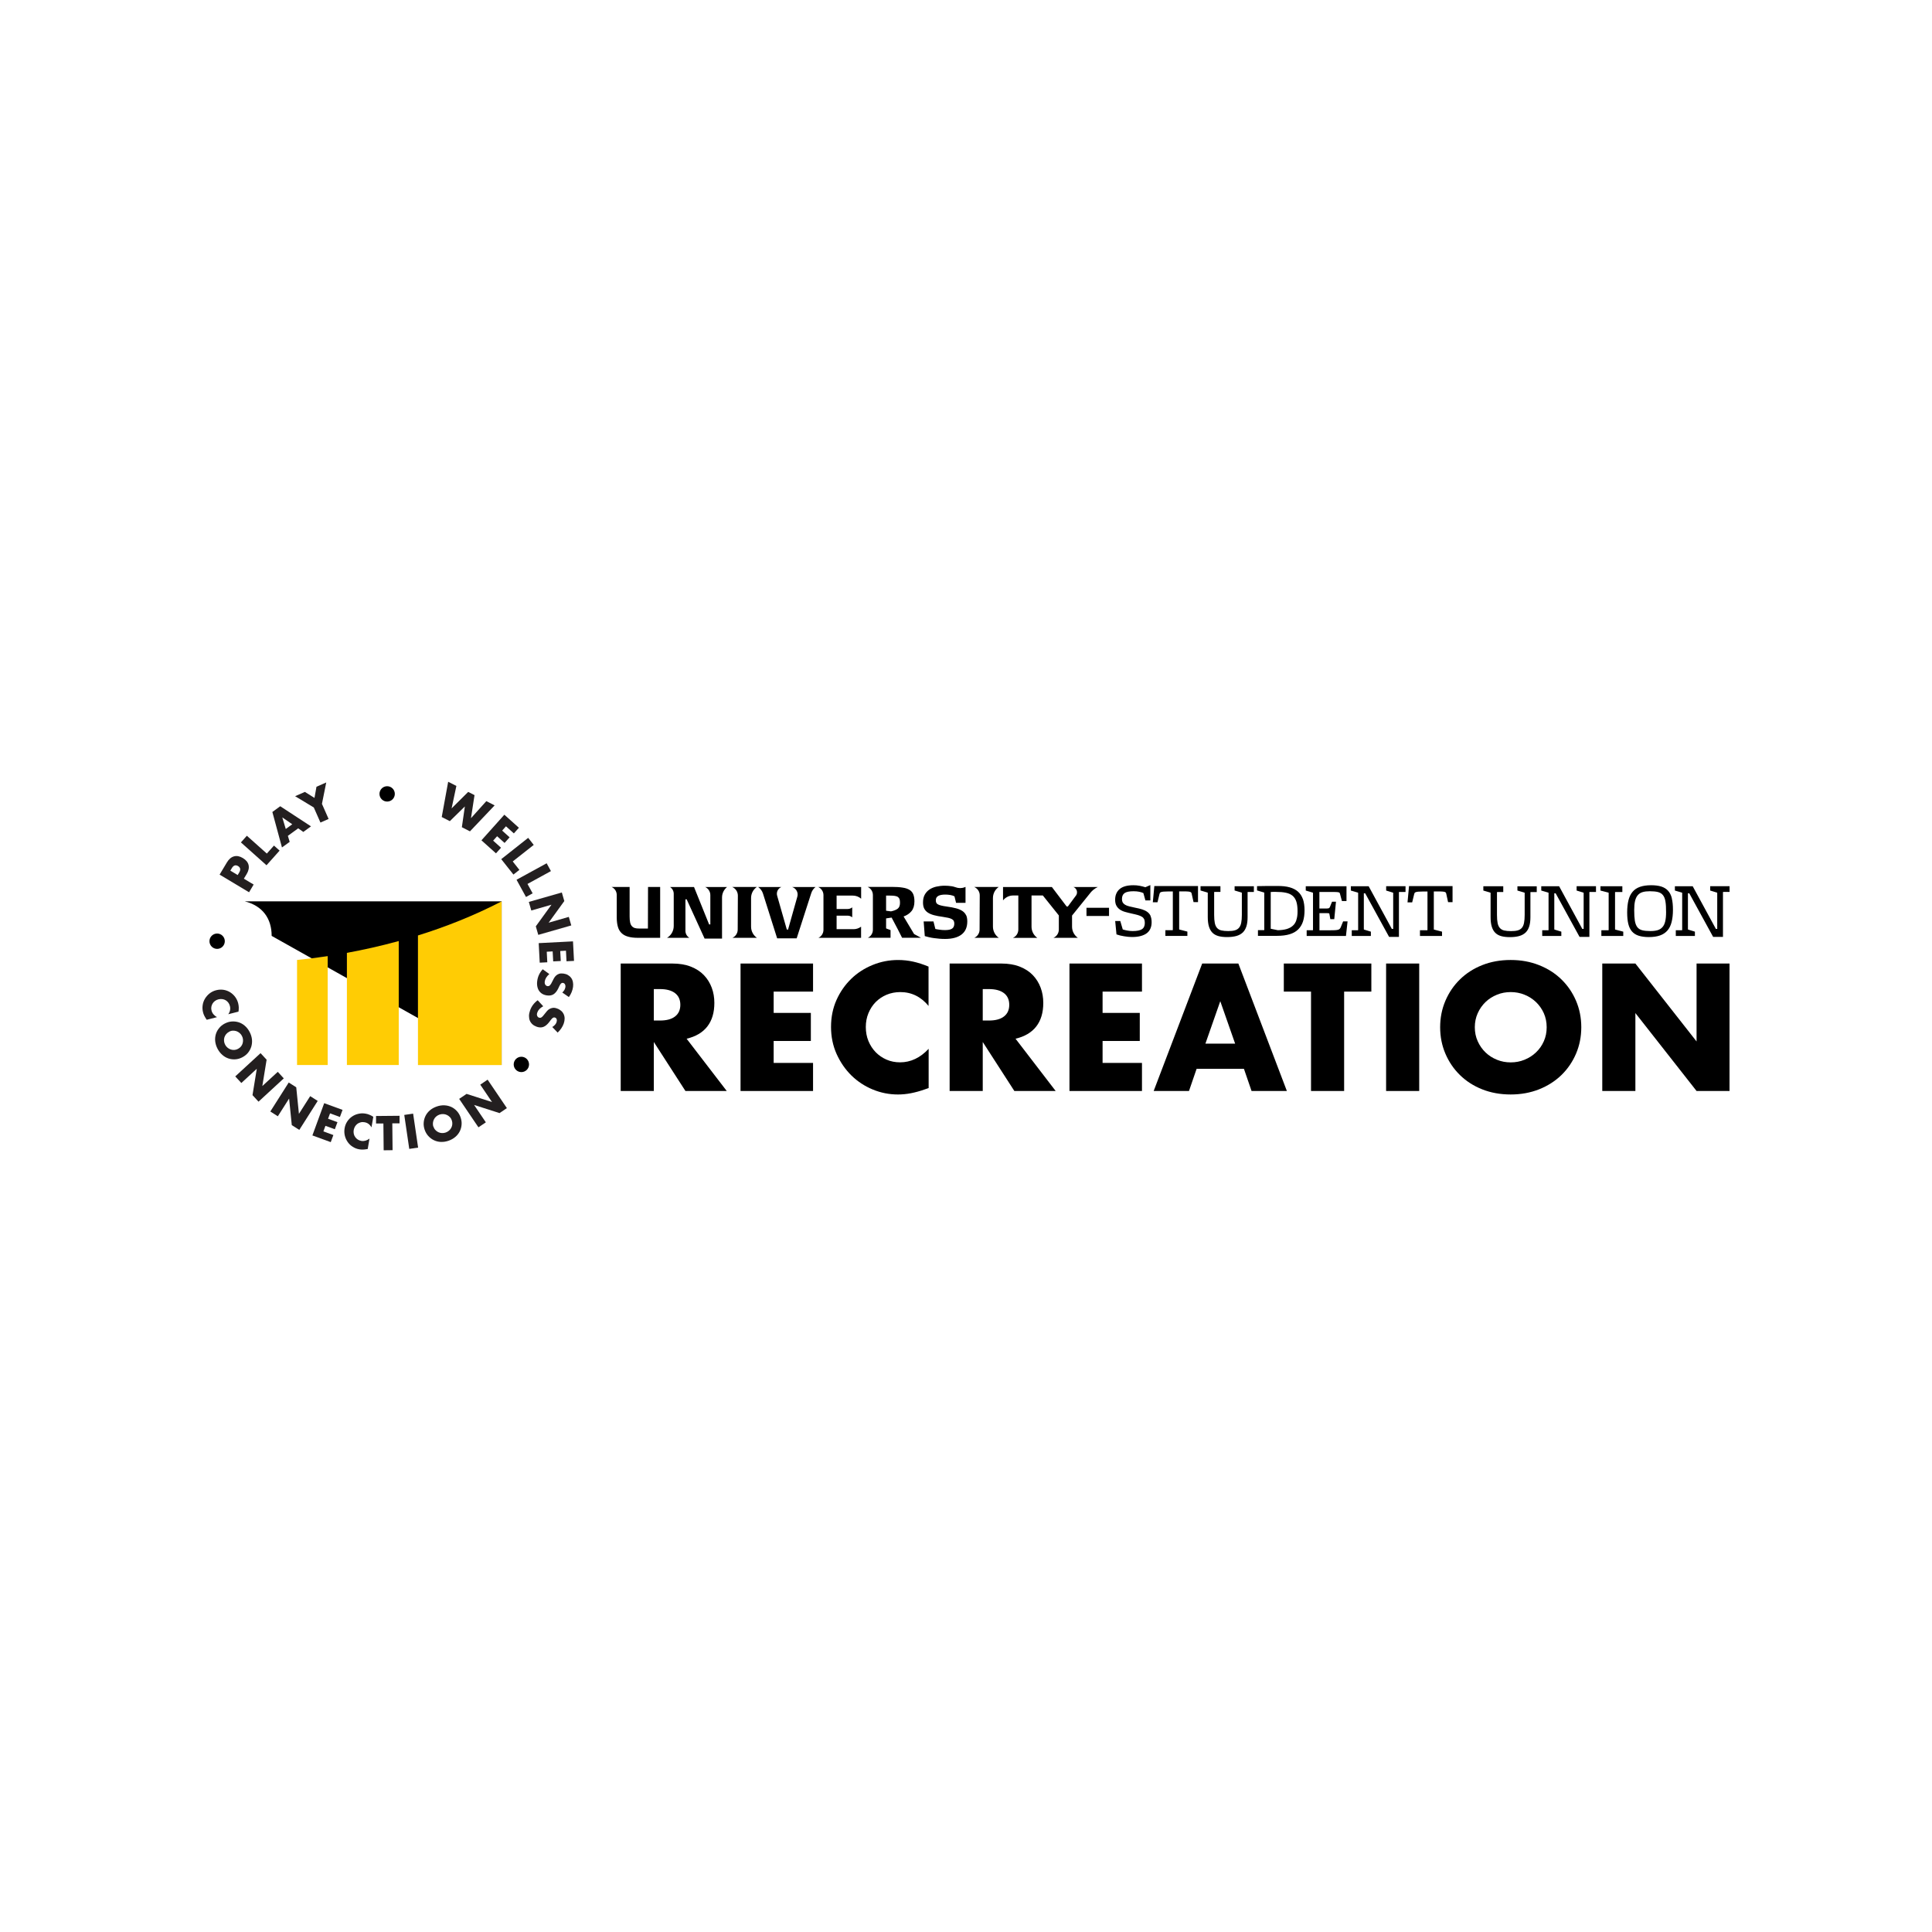 <?xml version="1.0" encoding="UTF-8"?><svg id="Layer_1" xmlns="http://www.w3.org/2000/svg" viewBox="0 0 360 360"><defs><style>.cls-1{fill:#ffcc04;}.cls-2{fill:#231f20;}</style></defs><g><g><g><path class="cls-2" d="M47.26,164.83l-.85,1.43-5.49-3.29,1.36-2.27c.37-.62,.81-.99,1.33-1.13,.52-.14,1.07-.03,1.65,.32,.58,.35,.94,.78,1.06,1.3,.12,.52,0,1.09-.37,1.7l-.51,.84,1.82,1.09Zm-2.97-1.78l.28-.47c.31-.52,.24-.92-.21-1.2-.46-.27-.84-.15-1.16,.38l-.28,.47,1.37,.82Z"/><path class="cls-2" d="M46,155.73l3.72,3.32,1.33-1.49,1.05,.94-2.44,2.73-4.77-4.26,1.11-1.24Z"/><path class="cls-2" d="M55.56,154.35l-1.92,1.4,.34,1.12-1.44,1.04-1.79-6.61,1.47-1.07,5.73,3.75-1.43,1.04-.96-.68Zm-1.1-.76l-1.86-1.28,.65,2.16,1.21-.88Z"/><path class="cls-2" d="M58.47,150.46l-3.48-2.1,1.82-.8,1.79,1.12,.37-2.08,1.82-.8-.8,3.99,1.24,2.81-1.52,.67-1.24-2.81Z"/></g><g><path class="cls-2" d="M85.04,146.45l-.89,4.18,3.09-3.07,1.18,.6-.66,4.3,2.86-3.18,1.55,.79-4.6,4.84-1.51-.77,.56-3.87-2.8,2.74-1.51-.77,1.2-6.57,1.55,.79Z"/><path class="cls-2" d="M95.75,155.29l-1.47-1.32-.71,.8,1.39,1.25-.94,1.05-1.39-1.25-.74,.82,1.47,1.32-.94,1.05-2.71-2.43,4.27-4.77,2.71,2.43-.94,1.05Z"/><path class="cls-2" d="M99.46,157.43l-3.92,3.09,1.24,1.57-1.11,.87-2.27-2.87,5.02-3.97,1.03,1.31Z"/><path class="cls-2" d="M102.67,162.31l-4.38,2.4,.96,1.75-1.24,.68-1.76-3.21,5.61-3.07,.8,1.46Z"/><path class="cls-2" d="M98.54,168.06l6.15-1.76,.46,1.6-2.92,4.03,3.76-1.08,.46,1.59-6.15,1.76-.46-1.59,2.92-4.03-3.76,1.08-.46-1.6Z"/><path class="cls-2" d="M105.56,179.13l-.1-1.98-1.07,.06,.1,1.86-1.41,.07-.1-1.86-1.1,.06,.1,1.97-1.41,.07-.19-3.64,6.39-.33,.19,3.64-1.41,.07Z"/><path class="cls-2" d="M104.77,184.95c.17-.16,.3-.32,.4-.49,.09-.17,.15-.34,.18-.51,.03-.21,0-.39-.08-.54-.08-.15-.2-.23-.37-.26-.11-.02-.21,0-.29,.06-.08,.06-.16,.14-.22,.24-.07,.1-.13,.22-.19,.35-.06,.13-.12,.26-.18,.39-.25,.51-.55,.87-.88,1.08-.33,.21-.74,.28-1.22,.21-.32-.04-.61-.14-.86-.28-.25-.15-.45-.34-.61-.57s-.27-.51-.33-.83-.07-.67-.01-1.06c.11-.8,.45-1.51,1.02-2.13l1.23,.89c-.25,.22-.45,.44-.59,.67s-.22,.46-.26,.69c-.04,.27,0,.48,.1,.63,.11,.15,.24,.23,.39,.26,.1,.01,.18,0,.26-.02,.07-.02,.15-.07,.22-.14,.07-.07,.14-.17,.21-.28,.07-.12,.14-.26,.23-.44,.1-.2,.2-.4,.31-.6,.11-.19,.24-.36,.4-.5s.34-.25,.56-.32c.22-.07,.48-.08,.8-.04,.31,.04,.59,.13,.83,.27,.24,.14,.44,.31,.6,.53,.16,.21,.27,.46,.33,.75,.06,.29,.07,.6,.03,.93-.04,.31-.13,.64-.26,.97-.13,.33-.31,.64-.52,.93l-1.2-.83Z"/><path class="cls-2" d="M102.94,191.35c.2-.12,.36-.26,.49-.41s.22-.3,.27-.46c.07-.2,.08-.39,.03-.55-.05-.16-.15-.27-.31-.32-.11-.04-.21-.04-.3,0-.09,.04-.18,.1-.27,.19s-.17,.19-.26,.31c-.08,.12-.17,.23-.26,.35-.35,.45-.71,.75-1.08,.89-.37,.14-.78,.13-1.24-.03-.31-.11-.57-.26-.79-.45-.21-.19-.38-.42-.49-.68-.11-.26-.16-.56-.16-.88,0-.33,.07-.67,.2-1.04,.27-.76,.74-1.39,1.42-1.89l1.03,1.12c-.29,.16-.53,.34-.71,.53-.18,.19-.31,.4-.39,.63-.09,.26-.1,.47-.02,.63,.07,.17,.18,.28,.33,.33,.09,.03,.18,.04,.25,.03,.08,0,.16-.04,.24-.1,.08-.06,.17-.13,.26-.24,.09-.1,.19-.23,.31-.38,.13-.18,.28-.35,.42-.52s.31-.31,.49-.41,.39-.17,.61-.2c.23-.03,.49,.01,.79,.12,.3,.1,.55,.25,.76,.43,.21,.18,.37,.4,.48,.64,.11,.24,.17,.51,.17,.8s-.05,.6-.16,.92c-.1,.3-.26,.6-.45,.89-.2,.3-.43,.57-.69,.81l-1.01-1.05Z"/></g><g><path class="cls-2" d="M42.51,189.02c.36-.49,.47-1.01,.33-1.56-.06-.24-.16-.45-.3-.64-.14-.18-.3-.33-.49-.44s-.4-.18-.63-.21c-.23-.03-.47-.02-.71,.04-.25,.06-.46,.16-.65,.3s-.34,.3-.45,.49c-.12,.19-.19,.4-.23,.62-.04,.23-.02,.46,.04,.69,.13,.51,.47,.92,1.01,1.22l-1.91,.49-.1-.15c-.15-.22-.27-.44-.37-.64-.1-.2-.17-.41-.22-.62-.11-.43-.13-.86-.07-1.29,.06-.43,.2-.84,.42-1.21,.22-.37,.5-.7,.86-.99,.36-.28,.77-.49,1.25-.61,.48-.12,.94-.14,1.38-.07s.85,.23,1.21,.45c.36,.23,.68,.52,.94,.87,.26,.35,.45,.75,.56,1.18,.06,.25,.1,.5,.11,.75,0,.25,0,.52-.05,.81l-1.92,.49Z"/><path class="cls-2" d="M41.89,190.72c.42-.22,.85-.35,1.3-.38,.44-.03,.88,.02,1.29,.15,.41,.13,.8,.35,1.15,.66,.35,.3,.65,.69,.89,1.15,.24,.46,.38,.92,.43,1.38,.05,.47,0,.91-.12,1.33-.13,.42-.33,.8-.61,1.15-.28,.34-.64,.63-1.06,.85-.42,.22-.85,.35-1.3,.38-.45,.03-.88-.02-1.29-.16-.42-.14-.8-.36-1.15-.67-.35-.31-.65-.69-.89-1.15-.24-.46-.38-.92-.43-1.39-.05-.46,0-.9,.12-1.32,.13-.42,.33-.8,.62-1.14,.28-.35,.64-.63,1.06-.85Zm.8,1.54c-.23,.12-.41,.27-.56,.45-.15,.18-.25,.39-.32,.6-.06,.22-.09,.44-.06,.68,.02,.23,.09,.46,.2,.67,.11,.22,.26,.4,.44,.55,.18,.15,.38,.27,.59,.34,.22,.07,.44,.11,.68,.09,.23-.01,.47-.08,.69-.2,.23-.12,.41-.27,.56-.45,.15-.18,.25-.39,.31-.61,.06-.22,.08-.45,.06-.68-.02-.23-.09-.46-.2-.67-.11-.22-.26-.4-.44-.55-.18-.15-.38-.27-.59-.34-.22-.07-.44-.1-.68-.09-.24,.01-.47,.08-.69,.2Z"/><path class="cls-2" d="M43.84,200.57l4.71-4.33,1.13,1.22-.8,4.91,2.88-2.65,1.12,1.22-4.71,4.34-1.12-1.22,.8-4.91-2.88,2.65-1.13-1.22Z"/><path class="cls-2" d="M50.37,207.11l3.43-5.4,1.4,.89,.5,4.95,2.1-3.3,1.4,.89-3.43,5.4-1.4-.89-.5-4.95-2.1,3.3-1.4-.89Z"/><path class="cls-2" d="M63.36,208.14l-1.86-.68-.37,1,1.75,.64-.49,1.32-1.75-.64-.38,1.04,1.86,.68-.49,1.32-3.42-1.25,2.2-6.01,3.42,1.25-.49,1.32Z"/><path class="cls-2" d="M69.2,210.04c-.3-.53-.73-.84-1.29-.93-.25-.04-.48-.04-.7,.02s-.43,.14-.6,.27-.33,.29-.45,.49c-.12,.2-.2,.42-.25,.66-.04,.25-.04,.49,.01,.72,.05,.23,.14,.43,.27,.61,.13,.18,.29,.34,.48,.46,.19,.12,.41,.21,.65,.25,.52,.09,1.03-.05,1.53-.43l-.33,1.94-.18,.03c-.27,.05-.51,.07-.74,.08-.22,0-.44-.01-.65-.05-.44-.07-.84-.23-1.21-.46-.37-.23-.68-.52-.93-.87s-.44-.75-.55-1.19-.13-.9-.05-1.39c.08-.49,.25-.91,.5-1.29,.25-.37,.55-.68,.91-.92,.35-.24,.75-.41,1.18-.5,.43-.1,.86-.11,1.31-.03,.25,.04,.49,.11,.73,.21,.23,.09,.47,.22,.72,.38l-.34,1.96Z"/><path class="cls-2" d="M73.1,209.33l.05,4.99-1.66,.02-.05-4.99h-1.37v-1.4l4.38-.04v1.41h-1.35Z"/><path class="cls-2" d="M76.98,207.51l.93,6.33-1.65,.24-.93-6.33,1.65-.24Z"/><path class="cls-2" d="M79.13,210.52c-.15-.45-.22-.9-.18-1.34,.03-.45,.15-.86,.34-1.25,.19-.39,.47-.74,.82-1.04,.35-.3,.78-.54,1.27-.71,.49-.17,.96-.24,1.43-.22,.47,.02,.9,.13,1.3,.31,.4,.19,.74,.45,1.04,.78,.3,.33,.53,.72,.68,1.17,.15,.45,.22,.9,.18,1.34-.03,.45-.15,.86-.34,1.25-.2,.39-.47,.74-.83,1.04-.36,.31-.78,.54-1.26,.71-.49,.17-.97,.24-1.44,.22-.47-.02-.9-.13-1.29-.32-.39-.19-.74-.45-1.04-.78-.3-.33-.53-.72-.68-1.17Zm1.64-.57c.08,.24,.2,.45,.37,.62,.16,.17,.34,.31,.55,.4,.21,.1,.43,.15,.66,.16,.23,.01,.47-.02,.7-.1,.23-.08,.43-.2,.61-.35,.18-.15,.32-.33,.43-.54,.11-.2,.17-.42,.19-.66,.02-.23-.01-.47-.09-.71-.08-.24-.2-.45-.37-.62-.16-.17-.35-.31-.56-.4-.21-.1-.43-.15-.67-.16-.23-.01-.47,.02-.7,.1-.23,.08-.43,.2-.61,.35-.18,.15-.32,.33-.42,.54-.1,.2-.17,.42-.19,.66-.02,.23,0,.47,.09,.71Z"/><path class="cls-2" d="M89.15,210.06l-3.59-5.3,1.38-.93,4.74,1.52-2.19-3.24,1.37-.93,3.59,5.3-1.37,.93-4.74-1.52,2.19,3.24-1.38,.93Z"/></g><circle cx="72.14" cy="147.93" r="1.43"/><circle cx="97.15" cy="198.34" r="1.43"/><circle cx="40.46" cy="175.38" r="1.43"/></g><g><path d="M93.47,167.95H45.6c3.35,.84,5.02,3.22,5.02,6.44l42.85,24.06v-30.5Z"/><g><path class="cls-1" d="M64.64,198.45h9.66v-23.1c-3.43,.94-6.69,1.66-9.66,2.2v20.89Z"/><path class="cls-1" d="M55.35,198.45h5.71v-20.29c-2.13,.32-4.05,.55-5.71,.71v19.58Z"/><path class="cls-1" d="M77.88,174.31v24.15h15.59v-30.5c-5.26,2.72-10.57,4.79-15.59,6.35Z"/></g></g></g><g><g><path d="M135.41,203.29h-7.69l-5.89-9.13v9.13h-6.17v-23.75h9.61c1.32,0,2.48,.19,3.46,.58,.99,.39,1.8,.92,2.44,1.59,.64,.67,1.12,1.45,1.45,2.33,.33,.88,.49,1.83,.49,2.84,0,1.81-.44,3.27-1.31,4.39-.87,1.12-2.16,1.88-3.86,2.28l7.47,9.73Zm-13.58-13.13h1.16c1.22,0,2.15-.25,2.8-.76,.65-.5,.98-1.23,.98-2.17s-.33-1.67-.98-2.17c-.65-.5-1.59-.76-2.8-.76h-1.16v5.86Z"/><path d="M151.5,184.77h-7.34v3.97h6.93v5.23h-6.93v4.09h7.34v5.23h-13.51v-23.75h13.51v5.23Z"/><path d="M173.05,187.47c-1.43-1.74-3.19-2.61-5.29-2.61-.92,0-1.78,.17-2.57,.5-.79,.34-1.46,.79-2.03,1.37-.57,.58-1.01,1.27-1.34,2.06-.33,.8-.49,1.66-.49,2.58s.16,1.82,.49,2.61c.33,.8,.78,1.49,1.35,2.08,.58,.59,1.25,1.05,2.03,1.39,.78,.34,1.62,.5,2.52,.5,1.97,0,3.75-.84,5.32-2.52v7.31l-.63,.22c-.94,.34-1.83,.58-2.65,.74-.82,.16-1.63,.24-2.43,.24-1.64,0-3.21-.31-4.71-.93-1.5-.62-2.82-1.49-3.97-2.61-1.14-1.12-2.06-2.46-2.76-4-.69-1.54-1.04-3.23-1.04-5.05s.34-3.5,1.02-5.02c.68-1.52,1.6-2.83,2.74-3.94s2.47-1.96,3.98-2.58c1.51-.62,3.1-.93,4.76-.93,.95,0,1.87,.1,2.79,.3,.91,.2,1.87,.51,2.88,.93v7.37Z"/><path d="M196.7,203.29h-7.69l-5.89-9.13v9.13h-6.17v-23.75h9.61c1.32,0,2.48,.19,3.46,.58,.99,.39,1.8,.92,2.44,1.59,.64,.67,1.12,1.45,1.45,2.33,.33,.88,.49,1.83,.49,2.84,0,1.81-.44,3.27-1.31,4.39-.87,1.12-2.16,1.88-3.86,2.28l7.47,9.73Zm-13.58-13.13h1.16c1.22,0,2.15-.25,2.8-.76,.65-.5,.98-1.23,.98-2.17s-.33-1.67-.98-2.17c-.65-.5-1.59-.76-2.8-.76h-1.16v5.86Z"/><path d="M212.79,184.77h-7.34v3.97h6.93v5.23h-6.93v4.09h7.34v5.23h-13.51v-23.75h13.51v5.23Z"/><path d="M231.79,199.16h-8.82l-1.42,4.13h-6.58l9.04-23.75h6.74l9.04,23.75h-6.58l-1.42-4.13Zm-1.64-4.69l-2.77-7.91-2.77,7.91h5.54Z"/><path d="M250.46,184.77v18.52h-6.17v-18.52h-5.07v-5.23h16.31v5.23h-5.07Z"/><path d="M264.45,179.54v23.75h-6.17v-23.75h6.17Z"/><path d="M268.35,191.41c0-1.76,.33-3.41,.98-4.93,.65-1.52,1.55-2.85,2.71-3.98,1.15-1.13,2.53-2.02,4.14-2.66,1.61-.64,3.37-.96,5.31-.96s3.67,.32,5.29,.96c1.62,.64,3.01,1.53,4.17,2.66,1.16,1.13,2.07,2.46,2.72,3.98,.65,1.52,.98,3.17,.98,4.93s-.33,3.41-.98,4.93c-.65,1.52-1.56,2.85-2.72,3.98-1.17,1.13-2.56,2.02-4.17,2.66-1.62,.64-3.38,.96-5.29,.96s-3.7-.32-5.31-.96c-1.61-.64-2.99-1.53-4.14-2.66-1.16-1.13-2.06-2.46-2.71-3.98-.65-1.52-.98-3.17-.98-4.93Zm6.46,0c0,.95,.18,1.82,.54,2.61,.36,.8,.84,1.49,1.45,2.08,.61,.59,1.32,1.04,2.13,1.37,.81,.33,1.66,.49,2.57,.49s1.76-.16,2.57-.49c.81-.33,1.52-.78,2.14-1.37s1.11-1.28,1.46-2.08c.36-.8,.53-1.67,.53-2.61s-.18-1.82-.53-2.61c-.36-.8-.85-1.49-1.46-2.08-.62-.59-1.33-1.04-2.14-1.37-.81-.33-1.66-.49-2.57-.49s-1.76,.16-2.57,.49c-.81,.33-1.52,.78-2.13,1.37-.61,.59-1.09,1.28-1.45,2.08-.36,.8-.54,1.67-.54,2.61Z"/><path d="M298.56,203.29v-23.75h6.17l11.4,14.52v-14.52h6.14v23.75h-6.14l-11.4-14.52v14.52h-6.17Z"/></g><path d="M214.4,170.67c-.14-.3-.35-.56-.62-.75-.27-.2-.59-.35-.96-.47s-.78-.21-1.24-.3c-.44-.09-.83-.18-1.15-.26-.32-.08-.59-.18-.78-.3-.2-.12-.35-.26-.45-.43-.09-.17-.14-.38-.14-.64,0-.5,.16-.87,.48-1.1,.32-.23,.88-.35,1.67-.35,.38,0,.72,.03,1.03,.09,.31,.06,.58,.14,.81,.25l.38,1.37h.92v-2.86l-.93,.4c-.35-.11-.71-.2-1.08-.27-.37-.07-.75-.1-1.14-.1-1.17,0-2.02,.24-2.58,.72-.55,.48-.83,1.14-.83,1.98,0,.46,.08,.83,.24,1.12,.16,.29,.38,.53,.66,.72,.28,.19,.61,.34,.99,.44s.78,.21,1.2,.3c.46,.1,.85,.19,1.16,.28s.56,.2,.75,.32c.19,.12,.32,.27,.41,.45,.08,.18,.12,.41,.12,.7,0,.54-.18,.93-.53,1.16-.35,.23-.93,.35-1.73,.35-.32,0-.65-.03-.98-.09-.32-.06-.62-.13-.87-.21l-.46-1.57h-.95l.24,2.49c.41,.15,.89,.27,1.42,.35,.53,.09,1.02,.14,1.47,.14,.65,0,1.21-.07,1.67-.2s.84-.31,1.14-.55c.29-.24,.51-.53,.64-.86,.14-.34,.21-.71,.21-1.14,0-.48-.07-.87-.21-1.17Zm.69-5.54l-.28,3h.87l.37-1.53c.02-.09,.05-.16,.08-.22,.04-.06,.11-.11,.21-.15,.11-.04,.27-.07,.47-.09s.48-.03,.84-.03h.89v7.16l-.03,.06h-1.36v1.06h4.1v-.8l-1.51-.39-.02-.06v-7.04h.83c.32,0,.59,0,.78,.02,.19,.01,.34,.04,.43,.07,.09,.04,.16,.07,.2,.12,.04,.05,.06,.11,.08,.18l.36,1.61h.83v-3h-8.14Zm14.96,0v.8l1.32,.39,.03,.06v4.09c0,.6-.04,1.1-.12,1.49-.08,.39-.22,.7-.42,.93-.2,.23-.46,.38-.78,.47-.32,.09-.73,.13-1.22,.13s-.94-.04-1.28-.12c-.34-.08-.6-.24-.8-.46-.2-.22-.34-.53-.42-.92-.08-.39-.12-.89-.12-1.51v-4.22l.03-.06h1.14v-1.07h-3.71v.8l1.32,.39,.03,.06v4.49c0,.69,.07,1.28,.21,1.75,.14,.48,.36,.86,.64,1.16,.29,.3,.67,.51,1.12,.64,.46,.13,1,.19,1.65,.19s1.22-.07,1.7-.2,.87-.35,1.19-.64c.31-.3,.54-.68,.69-1.16,.15-.47,.22-1.05,.22-1.73v-4.61l.02-.06h1.15v-1.07h-3.59Zm12.74,2.45c-.2-.57-.5-1.05-.91-1.42-.41-.37-.93-.64-1.57-.82-.64-.18-1.4-.26-2.31-.25h-.63c-.18,0-.39,0-.61,0-.22,0-.45,0-.69,0-.54,0-1.15,.02-1.84,.03v.8l1.32,.39,.03,.06v6.89l-.03,.06h-1.15v1.06h3.56c.92,0,1.7-.1,2.36-.3,.65-.2,1.18-.5,1.59-.91,.4-.4,.7-.9,.89-1.49,.19-.6,.28-1.29,.28-2.07s-.1-1.47-.29-2.05Zm-1.23,3.88c-.15,.44-.38,.8-.69,1.06-.31,.27-.69,.47-1.15,.6-.46,.13-1,.2-1.62,.21l-1.32-.27v-6.85c.16-.01,.31-.02,.44-.02h.53c.73,0,1.34,.05,1.85,.16,.51,.1,.92,.29,1.25,.56,.32,.27,.56,.64,.71,1.11,.15,.47,.22,1.07,.22,1.8,0,.64-.07,1.18-.23,1.62Zm8.71,.23l-.46,1.13c-.06,.12-.13,.21-.2,.28-.07,.07-.18,.12-.33,.16-.15,.04-.35,.05-.62,.07-.26,0-.61,.02-1.05,.02h-1.75v-3.2h.82c.25,0,.44,0,.58,0,.14,0,.24,.01,.3,.02,.06,.01,.11,.02,.12,.04,.02,.02,.03,.04,.03,.07l.18,.99h.73l.32-3.25h-.73l-.4,.98c-.04,.07-.07,.12-.1,.16-.03,.04-.08,.07-.16,.09-.07,.02-.18,.03-.32,.04-.14,0-.32,0-.56,0h-.82v-3.08h1.79c.47,0,.84,0,1.1,0,.26,0,.46,.02,.59,.04,.13,.02,.22,.05,.26,.09s.07,.1,.09,.18l.37,1.38h.85v-2.76h-7.59v.8l1.32,.39,.03,.06v6.89l-.03,.06h-1.15v1.06h7.32l.3-2.71h-.85Zm8.02-6.55v.8l1.28,.39,.03,.06v6.7h-.25l-4.32-7.95h-3.32v.8l1.33,.39,.03,.06v6.89l-.03,.06h-1.16v1.06h3.56v-.8l-1.28-.39-.03-.06v-6.7h.25l4.46,8.13h1.83v-8.32l.03-.06h1.2v-1.07h-3.6Zm4.26,0l-.28,3h.87l.37-1.53c.02-.09,.05-.16,.08-.22,.04-.06,.11-.11,.21-.15,.11-.04,.27-.07,.47-.09s.48-.03,.83-.03h.89v7.16l-.03,.06h-1.37v1.06h4.11v-.8l-1.51-.39-.02-.06v-7.04h.83c.33,0,.59,0,.78,.02,.19,.01,.34,.04,.43,.07s.16,.07,.19,.12c.04,.05,.06,.11,.08,.18l.35,1.61h.83v-3h-8.14Zm20.2,0v.8l1.32,.39,.03,.06v4.09c0,.6-.04,1.1-.12,1.49-.08,.39-.21,.7-.41,.93-.2,.23-.46,.38-.78,.47-.32,.09-.73,.13-1.23,.13s-.94-.04-1.28-.12c-.34-.08-.6-.24-.8-.46-.2-.22-.34-.53-.42-.92s-.12-.89-.12-1.51v-4.22l.03-.06h1.14v-1.07h-3.71v.8l1.32,.39,.03,.06v4.49c0,.69,.07,1.28,.21,1.75,.14,.48,.35,.86,.64,1.16,.29,.3,.66,.51,1.12,.64,.45,.13,1,.19,1.65,.19s1.22-.07,1.7-.2,.87-.35,1.19-.64c.31-.3,.54-.68,.69-1.16,.15-.47,.22-1.05,.22-1.73v-4.61l.02-.06h1.16v-1.07h-3.59Zm11.03,0v.8l1.28,.39,.03,.06v6.7h-.25l-4.32-7.95h-3.33v.8l1.33,.39,.03,.06v6.89l-.03,.06h-1.15v1.06h3.56v-.8l-1.28-.39-.03-.06v-6.7h.25l4.46,8.13h1.83v-8.32l.03-.06h1.2v-1.07h-3.6Zm7.19,8.08l-.03-.06v-6.89l.03-.06h1.33v-1.07h-4.08v.8l1.5,.39,.03,.06v6.89l-.03,.06h-1.33v1.06h4.08v-.8l-1.5-.39Zm10.56-5.82c-.14-.59-.38-1.06-.71-1.42-.32-.36-.75-.62-1.27-.79-.52-.16-1.15-.24-1.89-.24-.81,0-1.5,.1-2.07,.3-.57,.2-1.03,.5-1.38,.92-.36,.42-.61,.94-.77,1.58-.16,.64-.24,1.4-.24,2.27s.07,1.55,.21,2.13c.14,.58,.37,1.05,.69,1.42,.32,.36,.74,.63,1.25,.79,.51,.16,1.14,.25,1.88,.25,.82,0,1.51-.1,2.08-.3,.57-.2,1.03-.51,1.39-.92,.36-.41,.62-.94,.78-1.58,.16-.64,.25-1.4,.25-2.27s-.07-1.55-.21-2.13Zm-1.24,4.28c-.11,.46-.28,.82-.52,1.08-.24,.27-.54,.46-.91,.57-.37,.11-.82,.16-1.34,.16-.61,0-1.12-.05-1.51-.15-.39-.1-.7-.29-.92-.58-.22-.28-.37-.68-.46-1.19-.08-.51-.12-1.17-.12-2,0-.68,.05-1.24,.16-1.7,.11-.45,.28-.81,.51-1.07,.23-.27,.53-.46,.9-.57,.37-.11,.82-.16,1.34-.16,.62,0,1.13,.05,1.52,.15,.39,.1,.7,.29,.92,.57,.23,.28,.39,.67,.47,1.19,.09,.51,.12,1.17,.12,1.99,0,.68-.05,1.25-.16,1.7Zm8.38-6.54v.8l1.28,.39,.03,.06v6.7h-.25l-4.32-7.95h-3.32v.8l1.33,.39,.03,.06v6.89l-.03,.06h-1.16v1.06h3.56v-.8l-1.27-.39-.03-.06v-6.7h.25l4.45,8.13h1.83v-8.32l.03-.06h1.2v-1.07h-3.6Zm-195.66,.13v9.48h-4.14c-.72,0-1.33-.07-1.84-.22-.51-.14-.91-.36-1.22-.67-.23-.23-.42-.5-.56-.83-.05-.11-.09-.23-.12-.35-.14-.49-.21-1.07-.21-1.75v-4.16c0-.32-.09-.63-.26-.9-.17-.26-.41-.47-.71-.6h3.37v5.48c0,.44,.03,.81,.09,1.1,.06,.3,.16,.53,.31,.7,.15,.18,.33,.3,.58,.38,.21,.06,.47,.09,.78,.09,.04,0,1.65,0,1.65,0l.02-7.75h2.29Zm8.37,0h0c.6,.27,.98,.86,.98,1.52v5.46h-.23l-2.81-6.97h-4.47c.43,.28,.69,.75,.69,1.26v6c0,.91-.47,1.75-1.25,2.21h4.16c-.45-.28-.73-.77-.73-1.3v-5.87h.23l3.34,7.31h3.25v-7.66c0-.76,.35-1.48,.94-1.95h-4.12Zm8.57,7.39v-5.33c0-.82,.4-1.59,1.08-2.06h-4.61c.65,.27,1.07,.9,1.07,1.61l-.03,6.35c0,.65-.38,1.24-.98,1.52h4.56c-.68-.47-1.09-1.25-1.09-2.08Zm45.07,0v-5.33c0-.82,.4-1.59,1.08-2.06h-4.58c.63,.27,1.05,.89,1.04,1.58l-.03,6.38c0,.65-.38,1.24-.98,1.52h4.56c-.68-.47-1.09-1.25-1.09-2.08Zm-37.4-7.37h0c.75,.25,1.17,1.04,.95,1.79l-1.73,6.14-.23-.02-1.8-6.3c-.19-.67,.16-1.37,.8-1.62h-4.34c.42,.29,.73,.71,.89,1.19l2.65,8.37h3.64l2.72-8.43c.15-.45,.42-.85,.8-1.13h-4.35Zm8.27,1.59v2.5h2.06c.31,0,.61-.11,.85-.31h0v1.86h0c-.24-.2-.54-.31-.85-.31h-2.06v2.52h3.15c.49,0,.96-.15,1.36-.43l.05-.04v2.08h-7.95c.57-.27,.94-.85,.94-1.49v-6.47c0-.65-.38-1.24-.98-1.51h8v2.18h0c-.43-.38-.98-.58-1.55-.58h-3.01Zm14.44,7.17l-1.96-3.28c.63-.22,1.12-.56,1.48-1,.36-.45,.54-1.05,.54-1.82,0-.52-.07-.95-.21-1.3-.14-.35-.37-.63-.7-.83-.32-.2-.75-.35-1.3-.43-.54-.09-1.2-.13-1.99-.13h-4.52c.6,.27,.98,.86,.98,1.52v6.47c0,.64-.36,1.21-.94,1.49h4.23v-1.43l-.8-.3-.03-.06v-1.82l1.03-.15,1.12,2.12,.83,1.64h3.52l-1.29-.7Zm-3.04-4.74c-.28,.22-.7,.39-1.27,.51l-.91-.12v-2.82h.71c.39,0,.7,.02,.94,.06,.24,.04,.44,.11,.58,.22,.14,.11,.24,.25,.29,.42,.05,.17,.07,.39,.07,.65,0,.5-.14,.87-.42,1.08Zm12.73,1.24c-.15-.32-.37-.58-.68-.79-.31-.21-.71-.38-1.19-.51-.49-.13-1.07-.24-1.74-.33-.44-.06-.79-.12-1.05-.19-.26-.06-.47-.14-.62-.23-.15-.09-.24-.19-.29-.31-.05-.12-.07-.28-.07-.47,0-.69,.59-1.03,1.77-1.03,.3,0,.61,.03,.93,.08,.31,.06,.57,.14,.77,.25l.3,1.21h1.76v-2.97l-.15,.06c-.55,.23-1.17,.21-1.73,0-.25-.09-.48-.15-.69-.18-.43-.07-.87-.1-1.31-.1-.54,0-1.06,.06-1.55,.17-.49,.11-.92,.29-1.29,.54-.37,.25-.66,.57-.88,.97-.22,.4-.32,.88-.32,1.45,0,.45,.07,.84,.23,1.14s.38,.55,.69,.75c.31,.2,.69,.36,1.15,.48,.46,.12,.99,.22,1.6,.3,.4,.06,.74,.12,1.01,.18,.27,.06,.5,.14,.67,.23,.17,.09,.3,.2,.37,.34,.08,.14,.11,.31,.11,.52,0,.41-.13,.72-.39,.91-.26,.19-.7,.29-1.32,.29-.36,0-.69-.02-1.01-.07-.32-.04-.59-.09-.81-.14l-.35-1.4h-1.83l.21,2.73c.23,.07,.5,.14,.8,.21,.3,.07,.61,.13,.95,.17,.33,.05,.67,.08,1.01,.11,.34,.03,.68,.04,1.02,.04,1.34,0,2.37-.28,3.08-.83,.71-.55,1.06-1.36,1.06-2.43,0-.48-.07-.87-.22-1.18Zm24.56-5.28c-.63,.29-1.18,.75-1.58,1.32l-3.24,4.01v2.07c0,.83,.4,1.6,1.08,2.08h-4.55c.62-.27,1.01-.88,1.01-1.55v-2.62l-2.98-3.72h-2.11v5.82c0,.81,.39,1.58,1.04,2.05l.04,.03h-4.55c.62-.27,1.01-.88,1.01-1.55v-6.35h-.97c-.73,0-1.42,.34-1.88,.91v-2.49h9.1l2.75,3.63h.23l1.57-2.12c.32-.56,.06-1.28-.54-1.51h4.57Zm-2.13,3.88h4.2v1.53h-4.2v-1.53Z"/></g></svg>